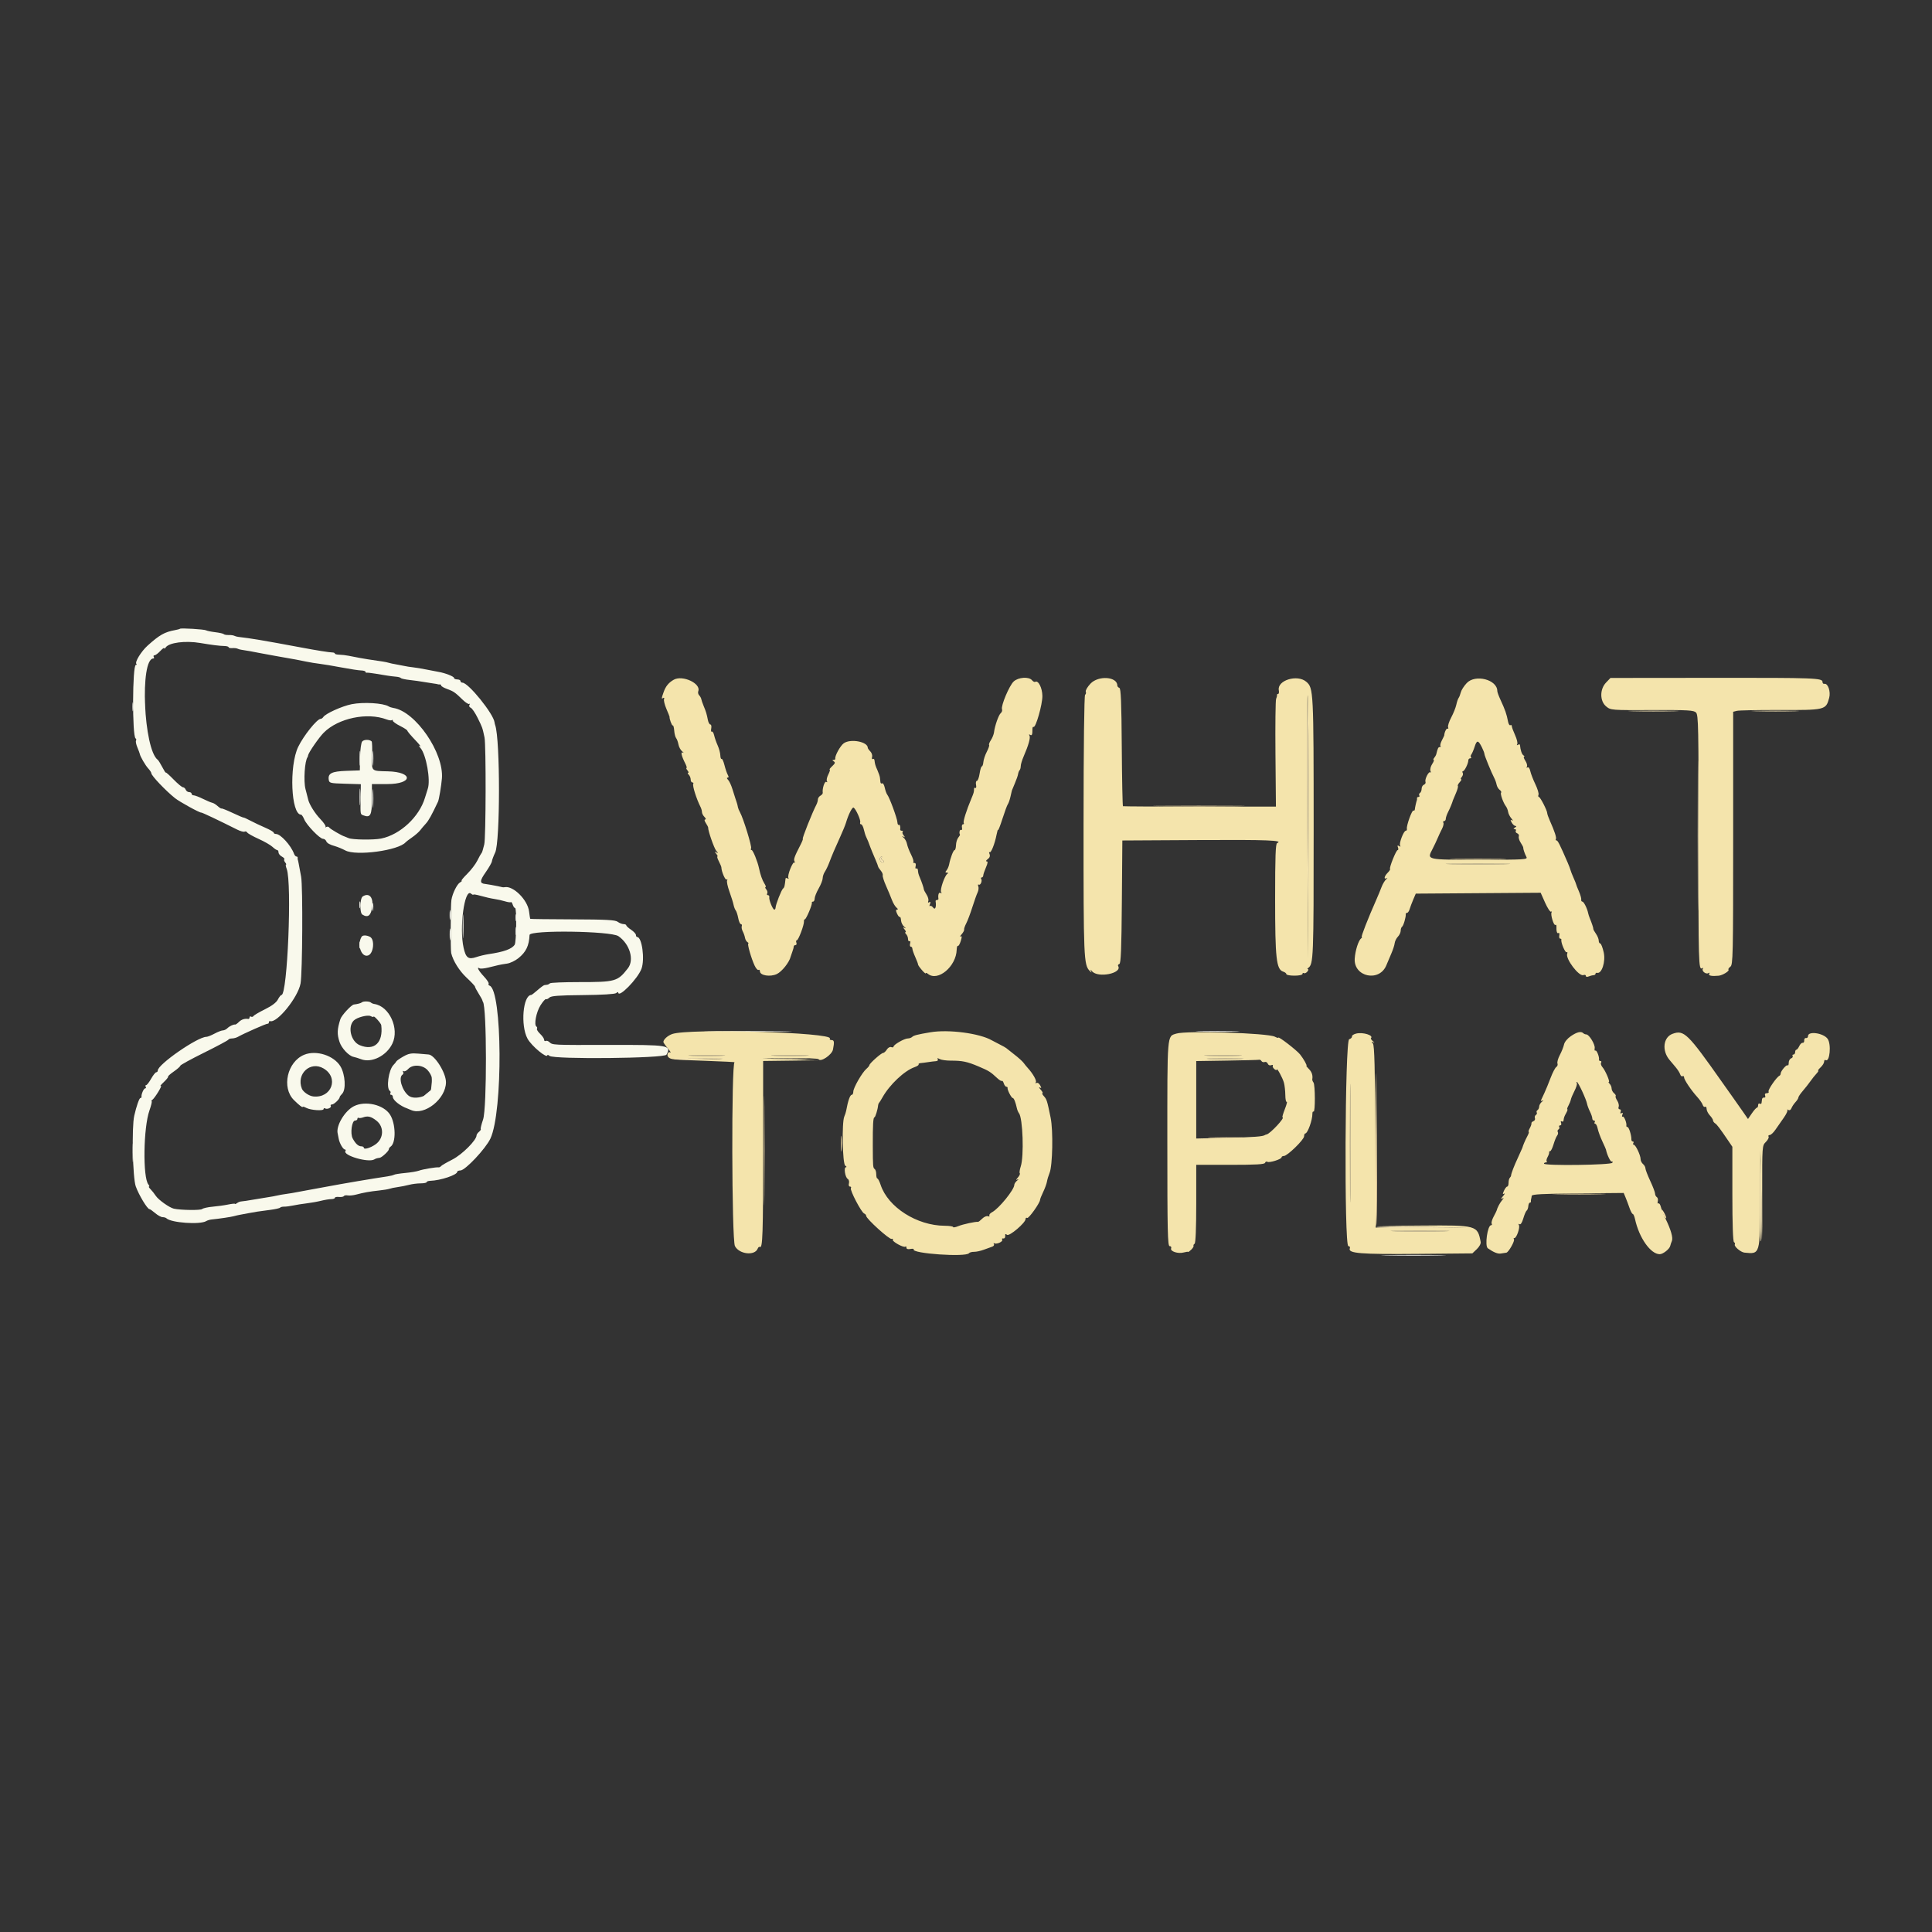 <svg id="svg" version="1.1" xmlns="http://www.w3.org/2000/svg" xmlns:xlink="http://www.w3.org/1999/xlink" width="400" height="400" viewBox="0, 0, 400,400"><rect x="0" y="0" width="400" height="400" fill="#333333" stroke="none"/><g id="svgg"><path id="path0" d="M27.424 146.333 C 27.424 147.158,27.489 147.496,27.569 147.083 C 27.648 146.671,27.648 145.996,27.569 145.583 C 27.489 145.171,27.424 145.508,27.424 146.333 M29.751 146.167 C 29.754 146.900,29.823 147.161,29.902 146.746 C 29.982 146.331,29.979 145.731,29.896 145.413 C 29.812 145.094,29.747 145.433,29.751 146.167 M74.445 157.000 C 74.445 158.375,74.504 158.938,74.576 158.250 C 74.648 157.563,74.648 156.438,74.576 155.750 C 74.504 155.063,74.445 155.625,74.445 157.000 M77.112 157.000 C 77.112 158.375,77.171 158.938,77.243 158.250 C 77.315 157.563,77.315 156.438,77.243 155.750 C 77.171 155.063,77.112 155.625,77.112 157.000 M74.450 165.000 C 74.450 166.558,74.507 167.196,74.577 166.417 C 74.648 165.637,74.648 164.362,74.577 163.583 C 74.507 162.804,74.450 163.442,74.450 165.000 M77.120 165.333 C 77.120 167.075,77.176 167.787,77.245 166.917 C 77.314 166.046,77.314 164.621,77.245 163.750 C 77.176 162.879,77.120 163.592,77.120 165.333 M74.411 187.333 C 74.411 187.975,74.479 188.237,74.563 187.917 C 74.647 187.596,74.647 187.071,74.563 186.750 C 74.479 186.429,74.411 186.692,74.411 187.333 M77.084 187.833 C 77.088 188.567,77.156 188.827,77.236 188.413 C 77.315 187.998,77.312 187.398,77.229 187.079 C 77.146 186.761,77.080 187.100,77.084 187.833 M93.095 189.500 C 93.098 190.417,93.163 190.752,93.239 190.245 C 93.316 189.739,93.314 188.989,93.235 188.579 C 93.156 188.169,93.093 188.583,93.095 189.500 M95.794 191.833 C 95.795 194.033,95.849 194.890,95.914 193.737 C 95.979 192.584,95.979 190.784,95.913 189.737 C 95.847 188.690,95.793 189.633,95.794 191.833 M106.744 190.000 C 106.744 190.642,106.813 190.904,106.896 190.583 C 106.980 190.262,106.980 189.737,106.896 189.417 C 106.813 189.096,106.744 189.358,106.744 190.000 M93.103 193.500 C 93.105 194.600,93.167 195.010,93.242 194.411 C 93.316 193.812,93.314 192.912,93.238 192.411 C 93.162 191.910,93.101 192.400,93.103 193.500 M106.751 192.833 C 106.754 193.567,106.823 193.827,106.902 193.413 C 106.982 192.998,106.979 192.398,106.896 192.079 C 106.812 191.761,106.747 192.100,106.751 192.833 M74.411 195.667 C 74.411 196.308,74.479 196.571,74.563 196.250 C 74.647 195.929,74.647 195.404,74.563 195.083 C 74.479 194.762,74.411 195.025,74.411 195.667 M147.606 213.583 C 151.698 213.636,158.298 213.636,162.273 213.583 C 166.248 213.530,162.900 213.486,154.833 213.486 C 146.767 213.487,143.514 213.530,147.606 213.583 M248.398 213.582 C 250.359 213.641,253.659 213.641,255.732 213.582 C 257.804 213.524,256.200 213.476,252.167 213.475 C 248.133 213.475,246.438 213.523,248.398 213.582 M88.167 226.542 C 87.567 227.052,87.445 227.254,87.861 227.048 C 88.472 226.744,89.618 225.647,89.291 225.679 C 89.223 225.685,88.717 226.074,88.167 226.542 M27.453 238.667 C 27.453 240.408,27.510 241.121,27.578 240.250 C 27.647 239.379,27.647 237.954,27.578 237.083 C 27.510 236.213,27.453 236.925,27.453 238.667 M287.250 259.916 C 290.229 259.971,295.104 259.971,298.083 259.916 C 301.063 259.861,298.625 259.816,292.667 259.816 C 286.708 259.816,284.271 259.861,287.250 259.916 " stroke="none" fill="#fbfbf4" fill-rule="evenodd"></path><path id="path1" d="M139.500 140.726 C 138.450 141.313,137.818 142.086,137.393 143.305 C 136.916 144.674,136.911 144.761,137.330 144.502 C 137.511 144.390,137.580 144.505,137.483 144.758 C 137.386 145.010,137.608 145.920,137.977 146.779 C 138.345 147.639,138.639 148.377,138.629 148.421 C 138.553 148.771,139.118 150.300,139.286 150.197 C 139.404 150.124,139.539 150.600,139.587 151.253 C 139.635 151.907,139.814 152.609,139.984 152.814 C 140.155 153.020,140.371 153.611,140.465 154.129 C 140.558 154.647,140.905 155.291,141.234 155.560 C 141.564 155.829,141.630 155.945,141.381 155.816 C 140.866 155.551,141.076 156.494,141.884 158.083 C 142.141 158.587,142.253 159.000,142.134 159.000 C 142.016 159.000,142.105 159.225,142.333 159.500 C 142.562 159.775,142.625 160.000,142.474 160.000 C 142.323 160.000,142.380 160.180,142.600 160.400 C 142.820 160.620,143.000 161.070,143.000 161.400 C 143.000 161.730,143.159 162.000,143.353 162.000 C 143.547 162.000,143.627 162.128,143.530 162.284 C 143.316 162.631,144.192 165.415,145.039 167.079 C 145.201 167.397,145.333 167.874,145.333 168.138 C 145.333 168.403,145.569 168.855,145.857 169.143 C 146.145 169.431,146.217 169.667,146.016 169.667 C 145.789 169.667,145.837 169.951,146.143 170.417 C 146.413 170.829,146.626 171.242,146.617 171.333 C 146.556 171.920,147.841 175.613,148.289 176.141 C 148.721 176.649,148.730 176.722,148.333 176.493 C 147.902 176.245,147.896 176.283,148.291 176.769 C 148.542 177.080,148.651 177.333,148.532 177.333 C 148.413 177.333,148.548 177.782,148.832 178.330 C 149.115 178.878,149.349 179.440,149.352 179.580 C 149.368 180.442,150.155 182.277,150.434 182.104 C 150.619 181.990,150.667 182.062,150.543 182.265 C 150.418 182.467,150.629 183.502,151.012 184.566 C 151.396 185.630,151.784 186.870,151.874 187.323 C 151.965 187.776,152.167 188.301,152.323 188.490 C 152.479 188.679,152.712 189.396,152.841 190.083 C 152.969 190.771,153.220 191.333,153.398 191.333 C 153.576 191.333,153.655 191.521,153.573 191.750 C 153.491 191.979,153.583 192.467,153.779 192.833 C 153.974 193.200,154.183 193.793,154.242 194.152 C 154.302 194.511,154.534 194.921,154.758 195.064 C 154.983 195.206,155.062 195.325,154.935 195.328 C 154.656 195.334,155.524 198.395,156.234 199.914 C 156.512 200.508,156.873 200.912,157.037 200.811 C 157.200 200.710,157.333 200.836,157.333 201.091 C 157.333 201.962,159.436 202.313,160.819 201.673 C 161.868 201.188,163.431 199.230,163.692 198.075 C 163.722 197.942,163.879 197.486,164.040 197.062 C 164.201 196.637,164.333 196.150,164.333 195.978 C 164.333 195.807,164.499 195.667,164.702 195.667 C 164.905 195.667,164.985 195.442,164.879 195.167 C 164.774 194.892,164.821 194.667,164.984 194.667 C 165.307 194.667,166.524 191.422,166.452 190.750 C 166.427 190.521,166.510 190.333,166.635 190.333 C 166.908 190.333,168.203 187.280,168.083 186.918 C 168.038 186.780,168.150 186.667,168.333 186.667 C 168.517 186.667,168.667 186.382,168.667 186.034 C 168.667 185.686,169.040 184.749,169.496 183.951 C 169.952 183.153,170.327 182.196,170.329 181.824 C 170.332 181.452,170.532 180.852,170.774 180.491 C 171.016 180.129,171.414 179.308,171.657 178.667 C 172.296 176.983,172.807 175.781,173.923 173.333 C 174.466 172.142,175.020 170.792,175.154 170.333 C 175.645 168.646,176.456 167.036,176.729 167.205 C 177.214 167.505,178.248 169.814,178.093 170.250 C 178.011 170.479,178.095 170.667,178.279 170.667 C 178.463 170.667,178.720 171.149,178.849 171.739 C 178.979 172.329,179.205 173.041,179.351 173.322 C 179.574 173.749,179.881 174.506,180.167 175.333 C 180.276 175.651,180.767 176.839,181.269 178.000 C 181.546 178.642,181.787 179.274,181.803 179.406 C 181.820 179.537,182.068 179.920,182.356 180.255 C 182.643 180.591,182.824 181.027,182.758 181.225 C 182.692 181.423,182.996 182.391,183.434 183.376 C 183.871 184.361,184.426 185.692,184.666 186.333 C 184.906 186.975,185.333 187.688,185.615 187.917 C 185.920 188.165,185.970 188.333,185.738 188.333 C 185.444 188.333,185.440 188.537,185.723 189.156 C 185.929 189.609,186.188 189.923,186.299 189.855 C 186.409 189.787,186.522 190.101,186.549 190.554 C 186.577 191.007,186.877 191.603,187.216 191.880 C 187.556 192.156,187.608 192.268,187.333 192.127 C 186.903 191.908,186.897 191.950,187.291 192.436 C 187.542 192.746,187.625 193.000,187.474 193.000 C 187.323 193.000,187.380 193.180,187.600 193.400 C 187.820 193.620,188.000 194.079,188.000 194.420 C 188.000 194.760,188.136 194.955,188.302 194.853 C 188.468 194.750,188.526 194.966,188.430 195.333 C 188.334 195.700,188.398 196.000,188.572 196.000 C 188.746 196.000,188.892 196.188,188.896 196.417 C 188.900 196.646,189.174 197.433,189.503 198.167 C 189.833 198.900,190.089 199.585,190.072 199.689 C 190.055 199.793,190.407 200.304,190.854 200.824 C 191.301 201.345,191.667 201.654,191.667 201.511 C 191.667 201.368,191.862 201.414,192.102 201.613 C 194.149 203.312,197.975 200.113,198.074 196.620 C 198.089 196.108,198.205 195.754,198.332 195.832 C 198.459 195.911,198.722 195.455,198.917 194.820 C 199.182 193.955,199.174 193.722,198.886 193.890 C 198.674 194.014,198.769 193.808,199.097 193.432 C 199.426 193.057,199.657 192.619,199.612 192.458 C 199.567 192.298,199.765 191.717,200.053 191.167 C 200.340 190.617,200.907 189.117,201.312 187.833 C 201.717 186.550,202.207 185.173,202.402 184.772 C 202.596 184.372,202.662 183.802,202.548 183.505 C 202.434 183.208,202.474 183.047,202.636 183.147 C 202.991 183.367,203.413 182.398,203.148 181.970 C 203.045 181.803,203.095 181.667,203.258 181.667 C 203.422 181.667,203.563 181.479,203.573 181.250 C 203.582 181.021,203.834 180.271,204.133 179.583 C 204.522 178.687,204.562 178.333,204.274 178.333 C 204.053 178.333,204.151 178.130,204.490 177.882 C 204.909 177.576,205.031 177.229,204.870 176.808 C 204.739 176.467,204.741 176.296,204.874 176.430 C 205.159 176.714,205.953 174.743,206.324 172.833 C 206.467 172.100,206.609 171.650,206.641 171.833 C 206.672 172.017,207.082 170.967,207.551 169.500 C 208.020 168.033,208.521 166.683,208.664 166.500 C 208.806 166.317,209.044 165.642,209.193 165.000 C 209.341 164.358,209.480 163.758,209.501 163.667 C 209.523 163.575,209.800 162.905,210.117 162.178 C 210.434 161.451,210.733 160.592,210.782 160.270 C 210.831 159.948,210.976 159.580,211.103 159.453 C 211.229 159.326,211.333 158.946,211.333 158.607 C 211.333 158.269,211.610 157.357,211.948 156.580 C 212.956 154.264,213.390 152.695,213.136 152.284 C 212.988 152.043,213.043 151.987,213.282 152.135 C 213.657 152.367,213.760 152.104,213.756 150.924 C 213.756 150.608,213.860 150.413,213.988 150.493 C 214.429 150.765,215.832 145.853,215.815 144.099 C 215.799 142.422,214.963 140.778,214.327 141.171 C 214.188 141.256,213.890 141.103,213.664 140.830 C 213.021 140.055,210.848 140.201,209.883 141.083 C 208.972 141.916,207.190 146.145,207.457 146.841 C 207.550 147.085,207.435 147.444,207.201 147.638 C 206.759 148.005,205.968 150.251,205.801 151.612 C 205.749 152.040,205.460 152.765,205.160 153.224 C 204.859 153.683,204.690 154.135,204.784 154.229 C 204.878 154.323,204.666 154.954,204.313 155.631 C 203.959 156.309,203.637 157.269,203.596 157.765 C 203.555 158.261,203.413 158.667,203.281 158.667 C 203.149 158.667,202.940 159.342,202.816 160.167 C 202.692 160.992,202.441 161.667,202.257 161.667 C 202.073 161.667,201.993 162.037,202.080 162.490 C 202.166 162.943,202.109 163.234,201.952 163.137 C 201.795 163.040,201.667 163.120,201.667 163.314 C 201.667 163.952,201.611 164.154,201.114 165.333 C 200.099 167.741,199.357 170.102,199.529 170.380 C 199.626 170.538,199.556 170.667,199.372 170.667 C 199.189 170.667,199.097 170.971,199.168 171.342 C 199.240 171.714,199.156 171.930,198.983 171.823 C 198.710 171.654,198.516 172.457,198.750 172.782 C 198.796 172.846,198.636 173.135,198.395 173.426 C 198.154 173.716,197.944 174.414,197.928 174.977 C 197.912 175.540,197.783 176.000,197.642 176.000 C 197.382 176.000,196.768 177.610,196.503 178.985 C 196.423 179.397,196.184 179.944,195.972 180.201 C 195.673 180.561,195.689 180.668,196.043 180.672 C 196.346 180.675,196.377 180.759,196.136 180.922 C 195.567 181.305,194.567 184.235,194.849 184.693 C 195.012 184.956,194.965 185.018,194.718 184.865 C 194.377 184.654,194.165 185.265,194.294 186.083 C 194.316 186.221,194.183 186.333,194.000 186.333 C 193.817 186.333,193.684 186.446,193.706 186.583 C 193.892 187.761,193.626 188.474,193.206 187.922 C 192.965 187.604,192.662 187.449,192.533 187.578 C 192.404 187.707,192.407 187.530,192.539 187.185 C 192.706 186.751,192.661 186.631,192.394 186.796 C 192.146 186.949,192.075 186.859,192.196 186.544 C 192.299 186.275,192.136 185.675,191.832 185.211 C 191.528 184.748,191.274 184.248,191.267 184.101 C 191.254 183.835,190.840 182.623,190.436 181.667 C 190.152 180.996,190.091 180.759,190.042 180.147 C 190.019 179.861,189.864 179.711,189.698 179.814 C 189.532 179.917,189.474 179.701,189.570 179.334 C 189.678 178.922,189.580 178.667,189.317 178.667 C 189.081 178.667,188.982 178.573,189.097 178.459 C 189.211 178.344,188.997 177.648,188.622 176.912 C 188.246 176.176,187.870 175.193,187.786 174.728 C 187.701 174.262,187.377 173.672,187.066 173.416 C 186.705 173.119,186.681 173.043,187.000 173.206 C 187.413 173.417,187.428 173.373,187.086 172.950 C 186.859 172.669,186.771 172.340,186.892 172.219 C 187.012 172.099,186.936 172.000,186.722 172.000 C 186.508 172.000,186.351 171.887,186.373 171.750 C 186.467 171.153,186.314 170.640,186.083 170.782 C 185.946 170.867,185.816 170.613,185.794 170.218 C 185.751 169.420,184.167 165.110,183.705 164.534 C 183.543 164.332,183.306 163.678,183.178 163.080 C 183.050 162.483,182.808 162.079,182.640 162.183 C 182.471 162.288,182.311 162.176,182.284 161.936 C 182.257 161.696,182.210 161.275,182.181 161.000 C 182.151 160.725,181.925 160.050,181.678 159.500 C 181.230 158.502,181.147 158.222,181.051 157.397 C 181.023 157.157,180.864 157.045,180.698 157.147 C 180.532 157.250,180.468 157.056,180.557 156.717 C 180.646 156.377,180.482 155.863,180.193 155.574 C 179.903 155.284,179.667 154.948,179.667 154.827 C 179.667 153.566,176.120 152.886,174.706 153.877 C 173.980 154.385,172.800 156.526,172.938 157.083 C 172.972 157.221,172.812 157.336,172.583 157.338 C 172.275 157.342,172.283 157.417,172.616 157.628 C 172.972 157.854,172.906 158.061,172.303 158.623 C 171.884 159.014,171.648 159.333,171.779 159.333 C 171.910 159.333,171.782 159.788,171.495 160.343 C 171.208 160.899,171.077 161.522,171.205 161.728 C 171.342 161.951,171.287 162.011,171.068 161.876 C 170.733 161.668,170.203 163.317,170.342 164.137 C 170.370 164.304,170.155 164.574,169.863 164.737 C 169.572 164.900,169.333 165.253,169.333 165.521 C 169.333 165.789,169.196 166.270,169.028 166.588 C 168.204 168.150,166.009 173.667,166.211 173.667 C 166.302 173.667,166.086 174.229,165.732 174.917 C 164.447 177.411,164.259 177.944,164.514 178.385 C 164.657 178.632,164.646 178.718,164.491 178.576 C 164.144 178.261,162.943 181.305,163.231 181.770 C 163.347 181.958,163.268 181.999,163.052 181.865 C 162.840 181.734,162.654 181.749,162.639 181.897 C 162.482 183.418,162.399 183.758,162.137 183.947 C 161.807 184.185,160.605 187.239,160.575 187.917 C 160.564 188.146,160.449 188.333,160.318 188.333 C 159.994 188.333,159.155 186.266,159.270 185.750 C 159.321 185.521,159.197 185.333,158.995 185.333 C 158.793 185.333,158.724 185.177,158.842 184.985 C 158.961 184.794,158.876 184.419,158.655 184.152 C 158.433 183.885,158.362 183.667,158.498 183.667 C 158.633 183.667,158.525 183.329,158.258 182.917 C 157.833 182.261,157.418 181.085,157.146 179.765 C 156.862 178.388,155.894 176.000,155.620 176.000 C 155.441 176.000,155.389 175.846,155.505 175.658 C 155.715 175.318,153.910 169.433,153.207 168.167 C 153.003 167.800,152.816 167.350,152.790 167.167 C 152.764 166.983,152.708 166.721,152.663 166.583 C 152.619 166.446,152.552 166.221,152.513 166.083 C 152.474 165.946,152.361 165.608,152.261 165.333 C 152.160 165.058,151.880 164.176,151.638 163.373 C 151.396 162.569,150.992 161.707,150.742 161.456 C 150.474 161.189,150.435 161.000,150.646 161.000 C 150.891 161.000,150.901 160.815,150.677 160.417 C 150.496 160.096,150.188 159.191,149.992 158.407 C 149.796 157.622,149.530 157.045,149.401 157.124 C 149.272 157.203,149.152 156.867,149.135 156.377 C 149.118 155.886,148.869 154.964,148.583 154.326 C 148.297 153.688,147.969 152.748,147.855 152.236 C 147.741 151.725,147.523 151.383,147.372 151.476 C 147.220 151.570,147.167 151.276,147.254 150.823 C 147.340 150.370,147.261 150.000,147.077 150.000 C 146.893 150.000,146.662 149.587,146.564 149.083 C 146.320 147.825,146.170 147.328,145.685 146.167 C 145.455 145.617,145.236 144.978,145.197 144.747 C 145.158 144.516,144.960 144.160,144.756 143.956 C 144.552 143.752,144.469 143.369,144.570 143.104 C 145.181 141.513,141.326 139.706,139.500 140.726 M225.770 141.544 C 225.143 142.209,224.706 142.955,224.800 143.200 C 224.894 143.445,224.831 143.732,224.660 143.838 C 224.472 143.954,224.344 154.632,224.337 170.880 C 224.326 198.340,224.385 199.765,225.601 201.000 C 226.039 201.444,226.067 201.444,225.856 201.000 C 225.708 200.690,225.798 200.721,226.094 201.082 C 227.302 202.555,232.436 201.515,231.493 199.988 C 231.403 199.843,231.518 199.661,231.748 199.584 C 232.072 199.476,232.190 196.566,232.268 186.729 L 232.370 174.013 248.217 173.923 C 262.379 173.843,265.836 173.977,264.417 174.553 C 264.095 174.684,264.000 177.317,264.000 186.134 C 264.000 198.459,264.251 200.717,265.674 201.169 C 266.036 201.284,266.333 201.518,266.333 201.689 C 266.333 201.860,267.083 202.000,268.000 202.000 C 268.951 202.000,269.667 201.848,269.667 201.647 C 269.667 201.453,269.800 201.376,269.962 201.477 C 270.125 201.577,270.443 201.436,270.670 201.163 C 270.896 200.890,270.951 200.664,270.791 200.662 C 270.631 200.659,270.653 200.546,270.840 200.412 C 271.941 199.619,271.985 198.510,271.980 171.585 C 271.974 142.998,271.947 142.440,270.460 141.156 C 268.601 139.550,264.370 140.855,264.764 142.914 C 264.843 143.328,264.778 143.667,264.620 143.667 C 264.463 143.667,264.357 143.779,264.386 143.917 C 264.415 144.054,264.334 144.403,264.206 144.692 C 264.078 144.981,264.017 150.118,264.070 156.109 L 264.167 167.000 248.417 167.000 C 239.754 167.000,232.592 166.962,232.501 166.917 C 232.410 166.871,232.298 161.371,232.251 154.694 C 232.186 145.340,232.071 142.523,231.750 142.417 C 231.521 142.340,231.333 142.127,231.333 141.942 C 231.333 140.079,227.417 139.798,225.770 141.544 M303.676 141.417 C 303.112 142.012,302.559 142.875,302.446 143.333 C 302.334 143.792,302.129 144.317,301.993 144.500 C 301.856 144.683,301.639 145.321,301.512 145.917 C 301.385 146.513,300.910 147.698,300.457 148.549 C 300.004 149.401,299.714 150.309,299.813 150.567 C 299.912 150.824,299.861 150.954,299.701 150.854 C 299.477 150.716,299.036 151.618,299.016 152.253 C 299.015 152.301,298.791 152.770,298.520 153.295 C 298.249 153.819,298.121 154.343,298.236 154.458 C 298.350 154.573,298.287 154.667,298.094 154.667 C 297.783 154.667,297.665 154.907,297.358 156.167 C 297.313 156.350,297.121 156.688,296.931 156.917 C 296.741 157.146,296.696 157.333,296.831 157.333 C 296.966 157.333,296.823 157.720,296.513 158.194 C 296.203 158.667,296.044 159.300,296.159 159.600 C 296.274 159.901,296.263 160.041,296.134 159.912 C 295.822 159.600,294.932 161.341,295.134 161.867 C 295.220 162.093,295.076 162.361,294.812 162.462 C 294.549 162.563,294.333 162.942,294.333 163.303 C 294.333 163.665,294.181 164.055,293.995 164.170 C 293.808 164.285,293.742 164.519,293.848 164.690 C 293.953 164.860,293.880 165.000,293.686 165.000 C 293.492 165.000,293.351 165.112,293.373 165.250 C 293.395 165.387,293.383 165.575,293.347 165.667 C 293.224 165.983,292.961 167.168,292.925 167.569 C 292.905 167.790,292.776 167.901,292.639 167.816 C 292.351 167.639,291.155 170.955,291.280 171.583 C 291.325 171.813,291.222 172.000,291.051 172.000 C 290.612 172.000,289.607 174.634,289.879 175.073 C 290.023 175.307,289.946 175.339,289.662 175.163 C 289.341 174.965,289.278 175.043,289.433 175.445 C 289.550 175.750,289.521 176.000,289.369 176.000 C 289.055 176.000,287.574 179.685,287.798 179.910 C 287.879 179.990,287.657 180.343,287.306 180.694 C 286.589 181.411,286.444 182.152,287.083 181.828 C 287.313 181.712,287.268 181.816,286.984 182.059 C 286.701 182.301,286.271 183.025,286.028 183.667 C 285.786 184.308,285.314 185.450,284.980 186.205 C 283.222 190.173,281.727 194.001,281.933 194.005 C 282.061 194.008,282.017 194.120,281.833 194.255 C 281.268 194.671,280.597 196.753,280.481 198.451 C 280.222 202.274,285.600 203.408,287.037 199.833 C 287.258 199.283,287.715 198.203,288.054 197.432 C 288.392 196.662,288.706 195.695,288.751 195.283 C 288.796 194.871,289.096 194.264,289.417 193.934 C 289.737 193.604,290.000 193.042,290.000 192.686 C 290.000 192.330,290.131 191.959,290.290 191.860 C 290.574 191.685,291.133 189.748,291.045 189.250 C 291.020 189.112,291.140 189.000,291.311 189.000 C 291.482 189.000,291.721 188.662,291.842 188.250 C 291.964 187.838,292.301 186.941,292.592 186.257 L 293.122 185.015 306.050 184.924 L 318.979 184.833 319.897 186.891 C 320.402 188.022,320.955 188.861,321.126 188.756 C 321.297 188.650,321.345 188.712,321.232 188.893 C 320.973 189.314,321.689 191.692,322.014 191.491 C 322.148 191.408,322.251 191.526,322.243 191.754 C 322.205 192.811,322.361 193.356,322.649 193.177 C 322.823 193.070,322.907 193.286,322.835 193.658 C 322.763 194.029,322.846 194.333,323.019 194.333 C 323.192 194.333,323.303 194.446,323.265 194.583 C 323.122 195.106,324.068 197.331,324.356 197.152 C 324.523 197.050,324.575 197.185,324.472 197.453 C 324.074 198.489,326.911 202.234,327.827 201.882 C 328.106 201.775,328.333 201.849,328.333 202.046 C 328.333 202.258,328.573 202.305,328.917 202.163 C 329.237 202.030,329.688 201.913,329.917 201.905 C 330.146 201.896,330.333 201.764,330.333 201.611 C 330.333 201.458,330.486 201.371,330.673 201.417 C 331.633 201.653,332.458 199.083,332.033 197.182 C 331.805 196.165,331.480 195.333,331.309 195.333 C 331.139 195.333,331.000 195.067,331.000 194.741 C 331.000 194.415,330.740 193.777,330.423 193.324 C 330.105 192.871,329.862 192.425,329.883 192.333 C 329.918 192.175,329.555 191.082,329.106 190.000 C 328.993 189.725,328.858 189.294,328.806 189.042 C 328.609 188.067,327.904 186.667,327.612 186.667 C 327.442 186.667,327.338 186.479,327.380 186.250 C 327.422 186.021,327.203 185.253,326.895 184.543 C 326.586 183.833,326.333 183.190,326.333 183.115 C 326.333 183.040,326.086 182.421,325.784 181.739 C 325.482 181.058,325.199 180.332,325.153 180.126 C 325.108 179.920,324.852 179.245,324.585 178.626 C 322.965 174.880,322.522 174.000,322.257 174.000 C 322.094 174.000,322.036 173.878,322.129 173.728 C 322.301 173.449,321.866 172.118,320.887 169.927 C 320.583 169.246,320.333 168.537,320.333 168.353 C 320.333 167.809,318.890 165.000,318.611 165.000 C 318.470 165.000,318.434 164.793,318.531 164.540 C 318.628 164.287,318.334 163.306,317.877 162.360 C 317.420 161.413,316.949 160.194,316.830 159.650 C 316.701 159.066,316.466 158.751,316.255 158.882 C 316.046 159.011,315.994 158.947,316.129 158.728 C 316.257 158.521,316.113 157.973,315.809 157.509 C 315.505 157.046,315.386 156.664,315.545 156.662 C 315.704 156.659,315.650 156.540,315.425 156.397 C 315.079 156.177,314.793 155.332,314.691 154.230 C 314.678 154.082,314.493 154.068,314.282 154.198 C 314.047 154.343,313.987 154.290,314.128 154.062 C 314.256 153.856,314.054 153.016,313.680 152.196 C 313.306 151.375,313.000 150.536,313.000 150.332 C 313.000 150.128,312.867 150.043,312.704 150.144 C 312.541 150.244,312.328 149.916,312.230 149.413 C 311.913 147.784,311.646 147.018,310.627 144.811 C 310.282 144.066,310.000 143.284,310.000 143.073 C 310.000 140.713,305.465 139.525,303.676 141.417 M332.521 141.311 C 331.187 142.704,331.204 145.175,332.556 146.272 C 333.497 147.036,333.592 147.043,342.053 147.012 C 349.534 146.984,350.666 147.047,351.142 147.523 C 351.635 148.016,351.682 150.457,351.656 174.034 C 351.629 199.466,351.670 200.910,352.408 200.454 C 352.610 200.329,352.675 200.384,352.555 200.577 C 352.264 201.048,353.205 201.785,353.704 201.477 C 353.956 201.321,354.016 201.372,353.865 201.615 C 353.628 201.998,354.395 202.153,355.833 202.011 C 356.650 201.931,358.129 201.018,357.867 200.756 C 357.763 200.652,357.937 200.376,358.255 200.143 C 358.795 199.748,358.833 198.000,358.833 173.542 L 358.833 147.364 359.599 147.172 C 360.020 147.066,363.845 146.989,368.099 146.999 C 377.961 147.025,378.016 147.012,378.711 144.492 C 379.065 143.213,378.461 141.428,377.728 141.583 C 377.511 141.629,377.333 141.458,377.333 141.203 C 377.333 140.372,375.929 140.319,354.547 140.341 L 333.431 140.362 332.521 141.311 M270.919 171.352 L 270.833 198.500 270.667 171.100 C 270.575 156.030,270.613 143.813,270.752 143.952 C 270.891 144.091,270.966 156.421,270.919 171.352 M306.812 154.725 C 307.099 155.299,307.333 155.915,307.333 156.093 C 307.333 156.422,308.794 159.991,309.391 161.121 C 309.572 161.463,309.781 162.063,309.856 162.454 C 309.931 162.846,310.217 163.331,310.491 163.533 C 310.765 163.734,310.897 163.992,310.783 164.106 C 310.560 164.329,311.229 166.220,311.790 166.949 C 311.980 167.196,312.184 167.713,312.242 168.098 C 312.301 168.483,312.608 169.095,312.925 169.457 C 313.241 169.818,313.298 169.996,313.050 169.850 C 312.686 169.637,312.672 169.721,312.978 170.293 C 313.187 170.682,313.539 171.002,313.762 171.005 C 314.016 171.008,313.981 171.130,313.667 171.333 C 313.303 171.568,313.286 171.658,313.603 171.662 C 313.843 171.664,313.946 171.818,313.832 172.002 C 313.718 172.187,313.849 172.424,314.124 172.530 C 314.400 172.635,314.548 172.922,314.454 173.167 C 314.360 173.412,314.531 173.992,314.835 174.455 C 315.139 174.919,315.379 175.380,315.369 175.479 C 315.341 175.764,315.686 176.778,316.027 177.417 C 316.321 177.966,315.759 178.000,306.326 178.000 C 295.157 178.000,295.410 178.058,296.593 175.765 C 296.952 175.069,297.434 174.050,297.663 173.500 C 297.893 172.950,298.297 172.087,298.560 171.583 C 298.823 171.078,298.946 170.516,298.833 170.333 C 298.720 170.150,298.786 170.000,298.980 170.000 C 299.174 170.000,299.333 169.787,299.333 169.527 C 299.333 169.267,299.551 168.629,299.816 168.110 C 300.226 167.310,300.628 166.337,300.825 165.667 C 300.852 165.575,301.129 164.914,301.441 164.199 C 301.753 163.483,301.931 162.820,301.837 162.726 C 301.743 162.631,301.914 162.279,302.218 161.944 C 302.521 161.608,302.653 161.333,302.511 161.333 C 302.368 161.333,302.433 161.115,302.655 160.848 C 302.876 160.581,302.961 160.206,302.842 160.015 C 302.724 159.823,302.749 159.665,302.897 159.664 C 303.212 159.661,304.000 158.067,304.000 157.434 C 304.000 157.195,304.175 157.000,304.389 157.000 C 304.603 157.000,304.679 156.901,304.558 156.781 C 304.438 156.660,304.468 156.398,304.626 156.197 C 304.784 155.997,305.095 155.269,305.317 154.580 C 305.769 153.177,306.054 153.205,306.812 154.725 M182.518 177.638 C 182.414 177.806,182.518 178.010,182.748 178.093 C 182.978 178.175,183.046 178.371,182.899 178.528 C 182.592 178.855,181.959 178.003,182.208 177.599 C 182.299 177.453,182.448 177.333,182.539 177.333 C 182.631 177.333,182.621 177.471,182.518 177.638 M311.417 178.916 C 308.438 178.971,303.563 178.971,300.583 178.916 C 297.604 178.861,300.042 178.816,306.000 178.816 C 311.958 178.816,314.396 178.861,311.417 178.916 M192.667 213.715 C 189.946 214.172,189.170 214.370,188.850 214.687 C 188.676 214.859,188.272 215.000,187.952 215.000 C 187.246 215.000,185.000 216.285,185.000 216.689 C 185.000 216.849,184.784 216.896,184.520 216.795 C 184.248 216.691,183.853 216.911,183.607 217.305 C 183.368 217.687,183.022 218.001,182.836 218.002 C 182.450 218.003,180.000 220.185,180.000 220.527 C 180.000 220.653,179.716 221.001,179.369 221.302 C 178.479 222.074,176.667 225.235,176.667 226.015 C 176.667 226.373,176.527 226.667,176.356 226.667 C 175.994 226.667,175.566 227.883,175.183 230.000 C 175.133 230.275,174.962 230.800,174.803 231.167 C 174.265 232.405,174.431 240.980,175.000 241.340 C 175.275 241.514,175.338 241.659,175.141 241.662 C 174.651 241.669,174.974 243.765,175.514 244.083 C 175.747 244.220,175.859 244.632,175.763 244.999 C 175.662 245.387,175.753 245.667,175.981 245.667 C 176.196 245.667,176.281 245.814,176.170 245.995 C 175.920 246.399,178.339 251.023,178.916 251.245 C 179.146 251.333,179.333 251.554,179.333 251.736 C 179.333 252.318,184.149 256.678,184.601 256.506 C 184.839 256.415,184.947 256.484,184.839 256.658 C 184.614 257.022,187.144 258.412,187.459 258.097 C 187.573 257.982,187.667 258.081,187.667 258.317 C 187.667 258.592,187.960 258.688,188.490 258.587 C 188.943 258.500,189.248 258.536,189.167 258.665 C 188.632 259.532,199.994 260.323,200.619 259.463 C 200.737 259.300,201.208 259.171,201.667 259.177 C 202.125 259.183,203.025 258.990,203.667 258.749 C 204.308 258.507,205.094 258.223,205.413 258.117 C 205.732 258.011,205.896 257.768,205.778 257.577 C 205.660 257.386,205.699 257.311,205.865 257.409 C 206.335 257.689,207.735 257.047,207.497 256.661 C 207.380 256.472,207.482 256.358,207.725 256.408 C 207.973 256.460,208.146 256.239,208.118 255.905 C 208.083 255.465,208.179 255.400,208.487 255.656 C 208.951 256.041,212.333 253.168,212.333 252.388 C 212.333 252.153,212.481 252.052,212.661 252.163 C 212.968 252.353,215.333 249.033,215.333 248.412 C 215.333 248.254,215.625 247.522,215.981 246.784 C 216.338 246.047,216.689 245.081,216.762 244.638 C 216.836 244.196,217.080 243.383,217.305 242.833 C 217.930 241.308,218.068 234.073,217.524 231.414 C 216.795 227.853,216.719 227.610,216.125 226.954 C 215.816 226.613,215.685 226.333,215.833 226.333 C 215.982 226.333,215.818 226.008,215.468 225.609 C 215.119 225.211,215.036 225.004,215.283 225.150 C 215.648 225.364,215.661 225.279,215.350 224.698 C 215.139 224.304,214.801 224.084,214.598 224.209 C 214.379 224.345,214.324 224.284,214.464 224.059 C 214.674 223.718,213.819 222.223,212.757 221.076 C 212.532 220.833,212.157 220.372,211.924 220.053 C 211.691 219.733,210.825 218.953,210.000 218.319 C 209.175 217.685,208.425 217.092,208.333 217.000 C 208.242 216.908,207.642 216.572,207.000 216.252 C 206.358 215.932,205.608 215.541,205.333 215.382 C 202.826 213.935,196.397 213.089,192.667 213.715 M139.167 214.084 C 138.238 214.416,137.369 215.198,137.344 215.724 C 137.338 215.848,137.746 216.441,138.250 217.043 C 138.754 217.645,138.995 218.032,138.785 217.904 C 138.264 217.585,137.940 218.540,138.436 218.930 C 138.996 219.370,139.120 219.381,146.167 219.635 C 149.650 219.760,152.313 219.893,152.083 219.931 C 151.410 220.042,151.484 256.681,152.161 257.989 C 153.044 259.696,156.284 260.052,156.877 258.507 C 156.983 258.230,157.186 258.076,157.328 258.163 C 157.899 258.516,158.000 255.486,158.000 237.958 L 158.000 219.667 163.750 219.595 L 169.500 219.524 163.667 219.333 L 157.833 219.143 163.564 219.071 C 166.725 219.032,169.378 219.136,169.481 219.303 C 169.893 219.970,172.238 218.395,172.456 217.305 C 172.775 215.709,172.716 215.333,172.147 215.333 C 171.861 215.333,171.713 215.195,171.817 215.026 C 172.609 213.744,142.544 212.877,139.167 214.084 M243.552 213.995 C 241.604 214.606,241.683 213.648,241.684 236.750 C 241.685 255.028,241.752 258.000,242.165 258.000 C 242.437 258.000,242.569 258.200,242.469 258.460 C 242.229 259.085,243.911 259.631,245.083 259.309 C 245.588 259.171,246.000 259.120,246.000 259.195 C 246.000 259.271,246.276 259.071,246.614 258.750 C 246.951 258.429,247.174 258.065,247.108 257.940 C 247.043 257.815,247.142 257.619,247.328 257.503 C 247.542 257.371,247.667 254.332,247.668 249.230 L 247.668 241.167 254.723 241.167 C 260.090 241.167,261.812 241.066,261.918 240.748 C 261.994 240.518,262.210 240.424,262.397 240.540 C 262.814 240.797,265.333 240.003,265.333 239.613 C 265.333 239.459,265.551 239.333,265.818 239.333 C 266.530 239.333,270.000 235.953,270.000 235.260 C 270.000 234.934,270.113 234.667,270.252 234.667 C 270.737 234.667,271.742 231.863,271.718 230.576 C 271.712 230.251,271.822 230.057,271.962 230.143 C 272.325 230.368,272.308 224.579,271.944 224.118 C 271.779 223.909,271.666 223.609,271.694 223.452 C 271.837 222.655,271.601 221.934,271.000 221.333 C 270.633 220.967,270.399 220.667,270.480 220.667 C 270.705 220.667,269.915 219.248,269.167 218.307 C 268.477 217.441,264.667 214.500,264.667 214.835 C 264.667 214.938,264.345 214.851,263.952 214.641 C 262.523 213.876,245.633 213.341,243.552 213.995 M280.833 213.978 C 280.283 214.102,279.868 214.374,279.910 214.582 C 279.952 214.789,279.692 215.053,279.332 215.167 C 278.450 215.447,278.281 258.000,279.161 258.000 C 279.446 258.000,279.570 258.198,279.462 258.480 C 279.071 259.499,281.690 259.709,293.442 259.603 L 304.833 259.500 305.754 258.625 C 306.289 258.117,306.625 257.487,306.556 257.125 C 305.901 253.687,305.767 253.649,294.405 253.742 L 285.167 253.817 294.500 254.003 L 303.833 254.188 294.333 254.177 L 284.833 254.167 284.747 235.364 C 284.681 220.994,284.564 216.441,284.247 216.050 C 283.905 215.627,283.920 215.583,284.333 215.794 C 284.631 215.946,284.600 215.858,284.255 215.575 C 283.937 215.314,283.753 215.024,283.847 214.931 C 284.420 214.358,282.226 213.665,280.833 213.978 M325.248 214.509 C 324.509 215.012,323.929 215.718,323.812 216.259 C 323.705 216.758,323.314 217.736,322.945 218.432 C 322.576 219.128,322.356 219.911,322.456 220.173 C 322.557 220.435,322.448 220.766,322.215 220.908 C 321.981 221.050,321.451 222.067,321.035 223.167 C 320.620 224.267,320.034 225.692,319.732 226.333 C 319.431 226.975,319.123 227.633,319.049 227.796 C 318.974 227.959,319.120 227.986,319.373 227.855 C 319.626 227.724,319.571 227.832,319.250 228.095 C 318.929 228.358,318.667 228.811,318.667 229.100 C 318.667 229.390,318.514 229.722,318.328 229.837 C 318.142 229.952,318.069 230.175,318.167 230.333 C 318.264 230.491,318.182 230.721,317.983 230.844 C 317.784 230.967,317.697 231.265,317.790 231.506 C 317.882 231.747,317.741 232.028,317.476 232.130 C 317.211 232.232,317.027 232.431,317.068 232.574 C 317.108 232.717,316.954 233.171,316.726 233.583 C 316.497 233.996,316.399 234.333,316.507 234.333 C 316.616 234.333,316.483 234.746,316.212 235.250 C 315.785 236.043,315.328 237.113,315.179 237.667 C 315.155 237.758,314.750 238.658,314.280 239.667 C 313.457 241.432,312.884 242.923,312.850 243.389 C 312.841 243.511,312.721 243.724,312.583 243.861 C 312.446 243.999,312.333 244.461,312.333 244.889 C 312.333 245.317,312.207 245.667,312.054 245.667 C 311.900 245.667,311.598 246.051,311.384 246.521 C 311.076 247.199,311.082 247.325,311.414 247.131 C 311.645 246.996,311.533 247.237,311.167 247.667 C 310.764 248.139,310.698 248.337,311.000 248.167 C 311.411 247.935,311.405 247.999,310.967 248.526 C 310.516 249.069,310.010 250.037,309.848 250.667 C 309.825 250.758,309.543 251.325,309.222 251.926 C 308.902 252.528,308.729 253.165,308.839 253.343 C 308.949 253.521,308.892 253.667,308.712 253.667 C 307.972 253.667,307.365 257.971,308.039 258.445 C 309.236 259.287,310.118 259.640,310.738 259.525 C 311.157 259.447,311.660 259.372,311.855 259.358 C 312.316 259.326,313.721 256.832,313.438 256.549 C 313.319 256.430,313.367 256.333,313.544 256.333 C 313.995 256.333,314.760 254.087,314.469 253.617 C 314.325 253.383,314.376 253.320,314.599 253.458 C 314.829 253.600,315.125 253.148,315.384 252.260 C 315.613 251.475,315.928 250.745,316.084 250.637 C 316.239 250.529,316.391 250.116,316.421 249.720 C 316.451 249.324,316.593 249.000,316.738 249.000 C 316.882 249.000,316.982 248.887,316.961 248.750 C 316.939 248.612,316.958 248.387,317.002 248.250 C 317.047 248.112,317.102 247.813,317.125 247.583 C 317.157 247.263,319.363 247.146,326.667 247.078 L 336.167 246.990 336.552 247.912 C 336.765 248.419,337.132 249.396,337.369 250.083 C 337.607 250.771,337.909 251.333,338.040 251.333 C 338.172 251.333,338.387 251.821,338.517 252.417 C 339.361 256.289,341.744 259.667,343.631 259.667 C 344.318 259.667,345.676 258.589,345.809 257.938 C 345.859 257.697,346.011 257.244,346.147 256.930 C 346.426 256.288,345.931 254.554,344.836 252.333 C 344.428 251.508,343.995 250.415,343.871 249.903 C 343.748 249.391,343.516 249.054,343.355 249.153 C 343.194 249.253,343.136 249.051,343.227 248.705 C 343.317 248.359,343.228 247.974,343.029 247.851 C 342.830 247.728,342.667 247.405,342.667 247.133 C 342.667 246.861,342.217 245.676,341.667 244.500 C 341.117 243.324,340.667 242.148,340.667 241.888 C 340.667 241.628,340.442 241.228,340.167 241.000 C 339.892 240.772,339.667 240.308,339.667 239.970 C 339.667 239.176,338.630 237.000,338.252 237.000 C 338.092 237.000,338.053 236.850,338.167 236.667 C 338.280 236.483,338.230 236.333,338.057 236.333 C 337.883 236.333,337.750 236.146,337.761 235.917 C 337.801 235.115,337.247 233.333,336.958 233.333 C 336.798 233.333,336.691 233.221,336.721 233.083 C 336.843 232.529,336.242 231.017,335.968 231.186 C 335.807 231.286,335.773 231.111,335.894 230.796 C 336.042 230.410,335.987 230.302,335.727 230.463 C 335.475 230.619,335.410 230.522,335.539 230.184 C 335.652 229.892,335.562 229.667,335.333 229.667 C 335.105 229.667,335.015 229.442,335.127 229.149 C 335.236 228.865,335.102 228.290,334.828 227.873 C 334.555 227.455,334.410 227.034,334.507 226.938 C 334.604 226.841,334.454 226.572,334.175 226.340 C 333.895 226.108,333.667 225.667,333.667 225.359 C 333.667 225.052,333.487 224.620,333.267 224.400 C 333.047 224.180,332.964 224.000,333.083 224.000 C 333.391 224.000,332.364 221.610,331.767 220.938 C 331.493 220.628,331.367 220.216,331.487 220.021 C 331.607 219.826,331.547 219.667,331.353 219.667 C 331.159 219.667,331.025 219.554,331.055 219.417 C 331.173 218.877,330.579 217.348,330.315 217.511 C 330.161 217.607,330.092 217.388,330.162 217.025 C 330.303 216.291,329.017 214.167,328.431 214.167 C 328.225 214.167,327.943 214.054,327.806 213.917 C 327.349 213.461,326.503 213.657,325.248 214.509 M346.279 214.044 C 344.363 214.746,344.034 217.496,345.636 219.419 C 345.928 219.769,346.505 220.456,346.919 220.945 C 347.332 221.433,347.756 222.098,347.859 222.422 C 347.963 222.745,348.187 222.924,348.357 222.819 C 348.527 222.713,348.667 222.816,348.667 223.046 C 348.667 223.543,350.130 225.720,351.418 227.140 C 351.923 227.697,352.422 228.420,352.526 228.748 C 352.630 229.075,352.854 229.257,353.024 229.152 C 353.194 229.047,353.333 229.241,353.333 229.584 C 353.333 229.927,353.633 230.530,354.000 230.923 C 354.367 231.317,354.667 231.788,354.667 231.969 C 354.667 232.151,354.854 232.420,355.083 232.567 C 355.483 232.823,356.056 233.579,357.844 236.214 L 358.667 237.426 358.667 247.194 C 358.667 253.450,358.788 257.036,359.005 257.170 C 359.192 257.285,359.271 257.497,359.182 257.641 C 358.945 258.025,360.390 259.262,361.167 259.342 C 364.432 259.676,364.394 259.804,364.435 248.131 L 364.470 238.167 364.662 247.333 L 364.854 256.500 364.844 246.848 C 364.833 237.210,364.834 237.195,365.601 236.429 C 366.024 236.007,366.277 235.512,366.165 235.331 C 366.053 235.149,366.157 234.998,366.397 234.996 C 366.637 234.994,367.165 234.506,367.570 233.913 C 367.975 233.319,368.750 232.209,369.293 231.445 C 369.835 230.681,370.179 229.945,370.056 229.808 C 369.934 229.672,370.022 229.668,370.252 229.801 C 370.506 229.947,370.763 229.803,370.902 229.438 C 371.029 229.105,371.403 228.543,371.733 228.187 C 372.063 227.832,372.333 227.402,372.333 227.231 C 372.333 227.061,372.746 226.444,373.250 225.862 C 373.754 225.279,374.467 224.374,374.833 223.850 C 375.200 223.327,375.762 222.621,376.083 222.283 C 376.404 221.944,376.563 221.667,376.437 221.667 C 376.311 221.667,376.536 221.361,376.937 220.987 C 377.338 220.613,377.667 220.079,377.667 219.801 C 377.667 219.522,377.801 219.377,377.965 219.478 C 378.839 220.019,379.197 216.144,378.373 215.053 C 377.471 213.857,374.333 213.427,374.333 214.500 C 374.333 214.775,374.146 214.963,373.917 214.917 C 373.688 214.871,373.520 215.090,373.544 215.404 C 373.568 215.717,373.424 215.942,373.223 215.904 C 373.022 215.865,372.704 216.171,372.516 216.583 C 372.329 216.996,372.061 217.333,371.921 217.333 C 371.781 217.333,371.667 217.558,371.667 217.833 C 371.667 218.108,371.508 218.333,371.314 218.333 C 371.120 218.333,371.044 218.468,371.145 218.632 C 371.247 218.796,371.105 219.016,370.831 219.121 C 370.557 219.226,370.333 219.642,370.333 220.045 C 370.333 220.448,370.238 220.683,370.122 220.567 C 369.884 220.329,368.667 221.757,368.667 222.275 C 368.667 222.460,368.553 222.661,368.414 222.722 C 367.831 222.979,365.971 225.683,366.163 225.994 C 366.278 226.181,366.123 226.333,365.817 226.333 C 365.463 226.333,365.331 226.513,365.452 226.829 C 365.560 227.110,365.473 227.291,365.253 227.246 C 365.039 227.202,364.838 227.354,364.807 227.583 C 364.776 227.813,364.731 228.159,364.708 228.353 C 364.685 228.547,364.517 228.613,364.333 228.500 C 364.150 228.387,364.000 228.528,364.000 228.814 C 364.000 229.099,363.887 229.334,363.750 229.336 C 363.613 229.337,363.141 229.865,362.702 230.509 L 361.905 231.680 360.869 230.181 C 360.299 229.357,359.375 228.042,358.814 227.258 C 358.254 226.474,357.214 225.008,356.505 224.000 C 349.416 213.931,348.643 213.178,346.279 214.044 M279.583 246.583 C 279.532 252.037,279.490 247.575,279.490 236.667 C 279.490 225.758,279.532 221.296,279.583 226.750 C 279.635 232.204,279.635 241.129,279.583 246.583 M149.417 218.582 C 147.721 218.642,144.946 218.642,143.250 218.582 C 141.554 218.521,142.942 218.472,146.333 218.472 C 149.725 218.472,151.112 218.521,149.417 218.582 M166.767 218.581 C 165.081 218.642,162.231 218.642,160.434 218.582 C 158.637 218.522,160.017 218.473,163.500 218.472 C 166.983 218.472,168.454 218.521,166.767 218.581 M256.434 218.581 C 254.748 218.642,251.898 218.642,250.101 218.582 C 248.304 218.522,249.683 218.473,253.167 218.472 C 256.650 218.472,258.120 218.521,256.434 218.581 M148.917 219.248 C 147.313 219.309,144.688 219.309,143.083 219.248 C 141.479 219.187,142.792 219.137,146.000 219.137 C 149.208 219.137,150.521 219.187,148.917 219.248 M196.833 219.595 C 199.249 219.590,200.246 219.798,202.617 220.805 C 204.753 221.712,205.061 221.905,206.481 223.230 C 206.911 223.631,207.340 223.882,207.434 223.788 C 207.529 223.694,207.705 223.928,207.825 224.308 C 207.946 224.689,208.185 225.000,208.356 225.000 C 208.527 225.000,208.640 225.112,208.608 225.250 C 208.522 225.622,209.403 227.333,209.681 227.333 C 209.917 227.333,210.262 228.193,210.541 229.474 C 210.617 229.826,210.808 230.276,210.966 230.474 C 211.768 231.483,212.033 239.379,211.336 241.490 C 211.115 242.162,211.024 242.802,211.134 242.912 C 211.245 243.022,211.072 243.413,210.751 243.780 C 210.318 244.275,210.296 244.383,210.667 244.199 C 210.964 244.052,210.930 244.145,210.583 244.429 C 210.262 244.692,210.000 245.088,210.000 245.310 C 210.000 246.301,206.811 250.229,205.407 250.967 C 204.990 251.187,204.735 251.508,204.841 251.680 C 204.948 251.852,204.813 251.907,204.543 251.804 C 204.273 251.700,203.740 251.927,203.359 252.308 C 202.978 252.688,202.590 252.987,202.495 252.972 C 202.012 252.891,199.364 253.464,198.417 253.854 C 197.821 254.099,197.333 254.185,197.333 254.044 C 197.333 253.904,196.546 253.785,195.583 253.781 C 189.823 253.751,183.853 249.938,182.326 245.312 C 182.088 244.591,181.786 244.000,181.655 244.000 C 181.524 244.000,181.417 243.608,181.417 243.129 C 181.417 242.650,181.276 242.162,181.105 242.045 C 180.739 241.797,180.718 241.553,180.703 237.167 C 180.688 232.917,180.780 231.333,181.042 231.333 C 181.229 231.333,181.733 229.681,181.805 228.833 C 181.821 228.650,181.908 228.425,182.000 228.333 C 182.092 228.242,182.411 227.730,182.710 227.197 C 184.191 224.558,187.251 221.676,189.350 220.944 C 189.890 220.756,190.269 220.498,190.191 220.372 C 190.113 220.246,190.300 220.124,190.608 220.100 C 190.915 220.077,191.617 219.987,192.167 219.900 C 192.717 219.814,193.438 219.726,193.770 219.705 C 194.118 219.683,194.277 219.512,194.146 219.300 C 193.986 219.040,194.101 219.030,194.543 219.266 C 194.886 219.449,195.917 219.597,196.833 219.595 M256.750 219.248 C 255.054 219.309,252.279 219.309,250.583 219.248 C 248.887 219.188,250.275 219.138,253.667 219.138 C 257.058 219.138,258.446 219.188,256.750 219.248 M261.181 219.689 C 261.302 219.885,261.598 219.970,261.839 219.877 C 262.081 219.785,262.367 219.940,262.475 220.222 C 262.590 220.520,262.888 220.653,263.187 220.538 C 263.470 220.430,263.620 220.472,263.521 220.633 C 263.422 220.793,263.564 221.110,263.837 221.336 C 264.110 221.563,264.334 221.617,264.335 221.457 C 264.337 220.940,265.545 223.136,265.826 224.167 C 265.975 224.717,266.104 225.870,266.112 226.731 C 266.120 227.591,266.250 228.218,266.400 228.125 C 266.551 228.032,266.375 228.716,266.009 229.645 C 265.643 230.573,265.428 231.333,265.533 231.333 C 266.137 231.333,262.994 234.716,262.250 234.866 C 262.112 234.894,261.962 234.947,261.917 234.984 C 261.519 235.304,259.591 235.449,254.083 235.573 L 247.667 235.718 247.667 227.699 L 247.667 219.681 254.083 219.583 C 257.612 219.529,260.604 219.451,260.730 219.409 C 260.857 219.367,261.060 219.494,261.181 219.689 M327.567 225.917 C 328.058 226.971,328.509 228.125,328.571 228.481 C 328.632 228.837,328.904 229.573,329.174 230.116 C 329.445 230.658,329.667 231.304,329.667 231.551 C 329.667 231.798,329.826 232.000,330.020 232.000 C 330.214 232.000,330.280 232.150,330.167 232.333 C 330.053 232.517,330.101 232.667,330.272 232.667 C 330.443 232.667,330.673 233.117,330.783 233.667 C 330.893 234.217,331.317 235.379,331.725 236.250 C 332.133 237.121,332.480 237.908,332.497 238.000 C 332.691 239.039,333.454 240.631,333.690 240.486 C 333.856 240.383,333.917 240.494,333.826 240.733 C 333.641 241.214,319.666 241.395,319.667 240.917 C 319.667 240.779,319.842 240.667,320.056 240.667 C 320.269 240.667,320.350 240.572,320.234 240.456 C 320.118 240.340,320.200 239.928,320.416 239.540 C 320.632 239.151,320.776 238.721,320.737 238.583 C 320.699 238.446,320.793 238.333,320.947 238.333 C 321.102 238.333,321.417 237.696,321.648 236.917 C 321.880 236.137,322.216 235.319,322.396 235.098 C 322.577 234.877,322.634 234.550,322.523 234.371 C 322.413 234.192,322.477 233.950,322.667 233.833 C 322.856 233.716,322.925 233.481,322.819 233.310 C 322.714 233.140,322.802 233.000,323.016 233.000 C 323.230 233.000,323.316 232.768,323.206 232.483 C 323.092 232.186,323.148 232.052,323.337 232.169 C 323.518 232.281,323.685 232.214,323.708 232.020 C 323.785 231.368,323.855 231.170,324.274 230.417 C 324.503 230.004,324.605 229.667,324.500 229.667 C 324.395 229.667,324.495 229.329,324.722 228.917 C 324.949 228.504,325.174 227.942,325.223 227.667 C 325.271 227.392,325.611 226.582,325.978 225.867 C 326.345 225.153,326.566 224.440,326.470 224.284 C 326.373 224.128,326.380 224.000,326.485 224.000 C 326.590 224.000,327.077 224.862,327.567 225.917 M298.917 254.916 C 296.212 254.972,291.787 254.972,289.083 254.916 C 286.379 254.860,288.592 254.814,294.000 254.814 C 299.408 254.814,301.621 254.860,298.917 254.916 " stroke="none" fill="#f4e4ac" fill-rule="evenodd"></path><path id="path2" d="M270.667 171.100 L 270.833 198.500 270.919 171.352 C 270.966 156.421,270.891 144.091,270.752 143.952 C 270.613 143.813,270.575 156.030,270.667 171.100 M338.083 147.249 C 340.421 147.306,344.246 147.306,346.583 147.249 C 348.921 147.192,347.008 147.145,342.333 147.145 C 337.658 147.145,335.746 147.192,338.083 147.249 M363.602 147.249 C 365.859 147.307,369.459 147.307,371.602 147.249 C 373.746 147.191,371.900 147.144,367.500 147.144 C 363.100 147.144,361.346 147.191,363.602 147.249 M351.492 173.000 C 351.492 186.842,351.533 192.504,351.583 185.583 C 351.634 178.663,351.634 167.338,351.583 160.417 C 351.533 153.496,351.492 159.158,351.492 173.000 M182.208 177.599 C 181.959 178.003,182.592 178.855,182.899 178.528 C 183.046 178.371,182.978 178.175,182.748 178.093 C 182.518 178.010,182.414 177.806,182.518 177.638 C 182.621 177.471,182.631 177.333,182.539 177.333 C 182.448 177.333,182.299 177.453,182.208 177.599 M300.583 178.916 C 303.563 178.971,308.438 178.971,311.417 178.916 C 314.396 178.861,311.958 178.816,306.000 178.816 C 300.042 178.816,297.604 178.861,300.583 178.916 M279.490 236.667 C 279.490 247.575,279.532 252.037,279.583 246.583 C 279.635 241.129,279.635 232.204,279.583 226.750 C 279.532 221.296,279.490 225.758,279.490 236.667 M143.250 218.582 C 144.946 218.642,147.721 218.642,149.417 218.582 C 151.112 218.521,149.725 218.472,146.333 218.472 C 142.942 218.472,141.554 218.521,143.250 218.582 M160.434 218.582 C 162.231 218.642,165.081 218.642,166.767 218.581 C 168.454 218.521,166.983 218.472,163.500 218.472 C 160.017 218.473,158.637 218.522,160.434 218.582 M250.101 218.582 C 251.898 218.642,254.748 218.642,256.434 218.581 C 258.120 218.521,256.650 218.472,253.167 218.472 C 249.683 218.473,248.304 218.522,250.101 218.582 M139.557 219.290 C 139.709 219.405,142.533 219.414,145.833 219.309 L 151.833 219.118 145.557 219.099 C 142.104 219.089,139.404 219.174,139.557 219.290 M160.750 219.248 C 162.354 219.309,164.979 219.309,166.583 219.248 C 168.188 219.187,166.875 219.137,163.667 219.137 C 160.458 219.137,159.146 219.187,160.750 219.248 M250.583 219.248 C 252.279 219.309,255.054 219.309,256.750 219.248 C 258.446 219.188,257.058 219.138,253.667 219.138 C 250.275 219.138,248.887 219.188,250.583 219.248 M364.400 247.417 C 364.364 252.688,364.446 257.000,364.583 257.000 C 364.721 257.001,364.794 253.813,364.747 249.917 C 364.603 238.216,364.471 237.265,364.400 247.417 M284.955 254.089 C 285.096 254.229,289.401 254.304,294.522 254.255 L 303.833 254.166 294.266 254.000 C 289.004 253.908,284.814 253.948,284.955 254.089 M289.083 254.916 C 291.787 254.972,296.212 254.972,298.917 254.916 C 301.621 254.860,299.408 254.814,294.000 254.814 C 288.592 254.814,286.379 254.860,289.083 254.916 " stroke="none" fill="#f5e4b4" fill-rule="evenodd"></path><path id="path3" d="M37.267 130.178 C 37.203 130.241,36.741 130.367,36.240 130.458 C 34.089 130.848,33.025 131.449,30.561 133.667 C 29.229 134.865,27.866 137.089,28.237 137.459 C 28.351 137.573,28.302 137.667,28.127 137.667 C 27.404 137.667,27.351 152.432,28.072 152.878 C 28.222 152.970,28.262 153.179,28.161 153.342 C 28.061 153.504,28.185 154.131,28.438 154.735 C 28.690 155.339,28.917 155.947,28.941 156.087 C 29.040 156.641,30.107 158.476,30.702 159.115 C 31.049 159.487,31.333 159.928,31.333 160.093 C 31.333 160.589,34.295 163.707,36.229 165.246 C 37.207 166.025,41.377 168.317,41.667 168.235 C 41.813 168.194,45.313 169.852,49.082 171.747 C 49.769 172.092,50.471 172.288,50.642 172.182 C 50.814 172.076,51.057 172.156,51.183 172.359 C 51.309 172.563,52.368 173.159,53.537 173.683 C 54.706 174.208,55.992 174.944,56.394 175.319 C 56.797 175.693,57.247 176.000,57.396 176.000 C 57.545 176.000,57.667 176.220,57.667 176.488 C 57.667 176.757,57.980 177.144,58.362 177.349 C 58.744 177.553,58.971 177.807,58.865 177.913 C 58.759 178.019,58.840 178.307,59.044 178.553 C 59.248 178.799,59.325 179.000,59.216 179.000 C 59.106 179.000,59.170 179.404,59.358 179.897 C 60.471 182.826,59.515 206.000,58.281 206.000 C 58.136 206.000,57.797 206.425,57.529 206.944 C 57.209 207.562,56.288 208.259,54.863 208.960 C 53.666 209.550,52.596 210.177,52.487 210.355 C 52.377 210.532,52.148 210.591,51.977 210.486 C 51.806 210.380,51.667 210.453,51.667 210.647 C 51.667 210.841,51.554 210.982,51.417 210.961 C 50.675 210.843,49.984 211.064,49.464 211.583 C 49.143 211.904,48.795 212.148,48.690 212.126 C 48.352 212.053,47.512 212.451,47.060 212.898 C 46.817 213.137,46.404 213.333,46.142 213.333 C 45.879 213.333,45.105 213.633,44.420 214.000 C 43.736 214.367,42.973 214.667,42.725 214.667 C 40.910 214.667,32.667 220.374,32.667 221.631 C 32.667 221.834,32.526 222.000,32.355 222.000 C 32.183 222.000,31.705 222.600,31.293 223.333 C 30.881 224.067,30.413 224.667,30.252 224.667 C 30.092 224.667,30.053 224.817,30.167 225.000 C 30.280 225.183,30.231 225.333,30.059 225.333 C 29.757 225.333,29.222 226.563,29.297 227.083 C 29.317 227.221,29.216 227.333,29.073 227.333 C 28.832 227.333,28.252 228.998,27.795 231.000 C 27.247 233.398,27.469 243.841,28.106 245.625 C 28.740 247.402,30.505 250.333,30.940 250.334 C 31.065 250.334,31.602 250.709,32.135 251.167 C 32.668 251.625,33.355 252.000,33.663 252.000 C 33.971 252.000,34.325 252.103,34.451 252.228 C 35.393 253.171,41.431 253.597,42.703 252.811 C 42.939 252.665,43.441 252.515,43.817 252.479 C 45.376 252.328,47.872 251.957,48.414 251.796 C 48.733 251.701,49.371 251.558,49.830 251.478 C 50.290 251.399,51.079 251.251,51.583 251.150 C 52.673 250.933,53.548 250.801,56.000 250.484 C 57.008 250.353,57.908 250.148,58.000 250.028 C 58.092 249.908,58.467 249.816,58.833 249.824 C 59.200 249.831,60.025 249.726,60.667 249.589 C 61.308 249.453,62.583 249.250,63.500 249.139 C 64.417 249.029,65.767 248.787,66.500 248.602 C 67.233 248.417,68.171 248.265,68.583 248.264 C 68.996 248.263,69.333 248.142,69.333 247.994 C 69.333 247.846,69.712 247.767,70.175 247.818 C 70.638 247.869,71.091 247.790,71.182 247.642 C 71.273 247.495,71.637 247.430,71.991 247.498 C 72.344 247.566,73.129 247.489,73.734 247.326 C 75.271 246.911,76.564 246.681,78.500 246.477 C 79.417 246.380,80.392 246.217,80.667 246.115 C 80.942 246.013,81.692 245.860,82.333 245.775 C 82.975 245.690,84.025 245.481,84.667 245.312 C 85.308 245.142,86.396 245.003,87.083 245.002 C 87.771 245.001,88.333 244.887,88.333 244.750 C 88.333 244.612,88.671 244.489,89.083 244.476 C 91.230 244.406,94.667 243.254,94.667 242.605 C 94.667 242.456,94.962 242.333,95.322 242.333 C 96.306 242.333,100.537 237.839,101.531 235.738 C 104.155 230.190,104.012 204.948,101.351 204.061 C 101.156 203.996,101.073 203.818,101.168 203.665 C 101.262 203.512,100.813 202.829,100.170 202.147 C 99.085 200.996,98.591 200.041,99.312 200.487 C 99.484 200.593,100.271 200.522,101.062 200.330 C 101.853 200.138,102.800 199.908,103.167 199.819 C 103.533 199.730,104.349 199.587,104.980 199.502 C 105.610 199.417,106.660 198.918,107.313 198.394 C 108.910 197.110,109.534 195.818,109.639 193.574 C 109.688 192.516,126.474 192.743,128.036 193.823 C 130.391 195.451,131.359 198.731,130.000 200.475 C 127.865 203.214,127.441 203.333,119.847 203.333 C 116.692 203.333,113.999 203.446,113.861 203.583 C 113.724 203.721,113.474 203.852,113.306 203.875 C 113.138 203.898,112.870 203.935,112.712 203.958 C 112.553 203.981,111.916 204.448,111.295 204.995 C 110.674 205.542,110.087 205.992,109.989 205.995 C 108.275 206.046,107.736 212.308,109.212 215.034 C 110.037 216.560,113.333 219.291,113.333 218.449 C 113.333 218.341,113.528 218.413,113.765 218.610 C 114.669 219.360,137.576 219.125,137.985 218.362 C 139.037 216.396,138.560 216.315,126.185 216.342 C 114.273 216.368,114.406 216.375,113.731 215.747 C 113.483 215.516,113.142 215.412,112.973 215.517 C 112.805 215.621,112.664 215.510,112.661 215.270 C 112.658 215.030,112.283 214.481,111.829 214.050 C 111.374 213.618,111.079 213.141,111.173 212.989 C 111.267 212.837,111.218 212.635,111.065 212.540 C 110.511 212.198,111.020 209.538,111.907 208.136 C 112.402 207.354,112.913 206.780,113.043 206.860 C 113.173 206.940,113.488 206.798,113.742 206.544 C 114.100 206.186,115.664 206.068,120.674 206.022 C 124.673 205.985,127.308 205.826,127.572 205.607 C 127.807 205.411,128.000 205.349,128.000 205.468 C 128.000 206.779,132.044 202.662,132.813 200.568 C 133.537 198.596,132.911 194.000,131.918 194.000 C 131.780 194.000,131.666 193.813,131.666 193.583 C 131.665 193.354,131.216 192.867,130.667 192.500 C 130.118 192.133,129.668 191.721,129.668 191.583 C 129.667 191.446,129.404 191.329,129.083 191.323 C 128.762 191.317,128.221 191.101,127.880 190.842 C 127.385 190.468,125.497 190.367,118.565 190.344 C 113.784 190.329,109.835 190.280,109.791 190.236 C 109.747 190.191,109.632 189.501,109.535 188.701 C 109.247 186.311,106.254 183.335,104.488 183.682 C 104.311 183.717,104.092 183.717,104.000 183.681 C 103.908 183.646,103.496 183.553,103.083 183.475 C 102.671 183.397,101.996 183.269,101.583 183.191 C 101.171 183.113,100.683 183.036,100.500 183.020 C 99.286 182.911,99.292 182.385,100.529 180.627 C 101.222 179.640,101.812 178.608,101.840 178.333 C 101.868 178.058,102.175 177.233,102.523 176.500 C 103.564 174.308,103.572 153.168,102.534 150.167 C 102.470 149.983,102.406 149.717,102.392 149.574 C 102.216 147.838,96.993 141.364,95.750 141.341 C 95.521 141.337,95.333 141.183,95.333 141.000 C 95.333 140.817,95.033 140.667,94.667 140.667 C 94.300 140.667,94.000 140.528,94.000 140.359 C 94.000 140.059,92.161 139.335,90.833 139.114 C 90.467 139.052,89.342 138.835,88.333 138.630 C 87.325 138.425,86.050 138.213,85.500 138.159 C 84.950 138.105,84.050 137.961,83.500 137.839 C 82.950 137.717,82.177 137.569,81.783 137.509 C 81.389 137.449,80.789 137.317,80.450 137.216 C 79.909 137.056,79.268 136.949,76.167 136.504 C 75.436 136.399,73.728 136.085,72.167 135.768 C 71.617 135.656,70.754 135.557,70.250 135.546 C 69.746 135.536,69.333 135.434,69.333 135.320 C 69.333 135.205,69.146 135.104,68.917 135.095 C 68.072 135.062,65.740 134.691,62.167 134.021 C 54.611 132.606,51.973 132.161,49.327 131.860 C 49.049 131.828,48.674 131.722,48.494 131.626 C 48.314 131.529,47.792 131.461,47.333 131.475 C 46.875 131.489,46.425 131.406,46.333 131.292 C 46.242 131.178,45.452 130.998,44.580 130.893 C 43.707 130.787,42.850 130.614,42.677 130.506 C 42.328 130.291,37.450 129.995,37.267 130.178 M41.500 133.130 C 43.810 133.524,45.469 133.733,46.417 133.748 C 46.921 133.756,47.333 133.870,47.333 134.002 C 47.333 134.134,47.671 134.216,48.083 134.184 C 48.496 134.152,48.981 134.203,49.161 134.297 C 49.341 134.391,49.716 134.496,49.994 134.531 C 50.638 134.610,52.868 135.008,53.792 135.208 C 54.182 135.293,55.700 135.572,57.167 135.829 C 61.555 136.599,61.774 136.639,63.341 136.968 C 64.170 137.142,65.445 137.352,66.174 137.434 C 66.903 137.516,68.925 137.854,70.667 138.184 C 72.408 138.515,74.246 138.796,74.750 138.809 C 75.254 138.822,75.667 138.946,75.667 139.083 C 75.667 139.221,75.779 139.308,75.917 139.276 C 76.054 139.245,76.842 139.330,77.667 139.466 C 78.492 139.601,79.617 139.786,80.167 139.876 C 80.717 139.966,81.542 140.069,82.000 140.103 C 82.458 140.138,82.908 140.265,83.000 140.385 C 83.092 140.505,83.917 140.685,84.833 140.785 C 85.750 140.886,87.025 141.063,87.667 141.180 C 88.308 141.297,89.208 141.439,89.667 141.497 C 90.125 141.554,90.575 141.633,90.667 141.673 C 90.758 141.713,90.946 141.728,91.083 141.706 C 91.221 141.684,91.333 141.787,91.333 141.933 C 91.333 142.080,91.886 142.399,92.561 142.643 C 93.914 143.133,94.213 143.340,95.818 144.903 C 96.423 145.491,97.035 145.866,97.179 145.736 C 97.323 145.606,97.332 145.689,97.199 145.919 C 97.060 146.160,97.167 146.418,97.452 146.528 C 97.724 146.632,98.366 147.569,98.878 148.609 C 99.904 150.694,99.856 150.555,100.311 152.667 C 100.648 154.231,100.602 173.658,100.258 174.833 C 100.151 175.200,100.011 175.725,99.948 176.000 C 99.885 176.275,99.757 176.575,99.663 176.667 C 99.570 176.758,99.196 177.433,98.832 178.167 C 98.468 178.900,97.524 180.137,96.735 180.917 C 95.945 181.696,95.420 182.338,95.566 182.343 C 95.713 182.349,95.569 182.507,95.247 182.695 C 94.616 183.062,93.674 184.978,93.458 186.333 C 93.291 187.386,93.255 196.662,93.416 197.333 C 93.802 198.941,95.118 201.036,96.617 202.430 C 97.561 203.308,98.334 204.133,98.335 204.263 C 98.335 204.394,98.666 205.025,99.069 205.667 C 99.472 206.308,99.828 206.946,99.859 207.083 C 99.891 207.221,99.947 207.371,99.984 207.417 C 100.797 208.425,100.825 229.435,100.017 231.784 C 99.671 232.789,99.455 233.677,99.536 233.758 C 99.617 233.839,99.454 234.095,99.175 234.327 C 98.895 234.559,98.667 234.889,98.667 235.060 C 98.667 236.051,95.676 239.045,93.667 240.066 C 92.475 240.671,91.408 241.292,91.296 241.445 C 91.184 241.598,90.959 241.707,90.796 241.687 C 90.259 241.621,87.514 242.086,86.743 242.373 C 86.326 242.529,85.060 242.742,83.929 242.848 C 82.797 242.953,81.741 243.120,81.582 243.219 C 81.423 243.317,80.814 243.469,80.230 243.555 C 77.084 244.020,71.036 245.044,67.667 245.682 C 65.558 246.081,63.533 246.452,63.167 246.507 C 62.800 246.562,62.050 246.701,61.500 246.818 C 60.950 246.934,59.975 247.097,59.333 247.181 C 58.692 247.264,57.792 247.422,57.333 247.531 C 56.875 247.640,56.125 247.779,55.667 247.841 C 55.208 247.902,53.858 248.125,52.667 248.335 C 51.475 248.546,50.275 248.727,50.000 248.738 C 49.725 248.749,49.313 248.905,49.083 249.086 C 48.854 249.267,48.667 249.342,48.667 249.252 C 48.667 249.163,48.029 249.221,47.250 249.382 C 46.471 249.543,45.027 249.745,44.041 249.831 C 43.056 249.917,42.069 250.137,41.849 250.320 C 41.500 250.610,37.434 250.558,36.000 250.245 C 35.093 250.047,32.798 248.416,32.250 247.581 C 31.955 247.130,31.467 246.514,31.166 246.213 C 30.865 245.913,30.723 245.667,30.850 245.667 C 30.978 245.667,30.922 245.475,30.727 245.240 C 29.538 243.806,29.681 233.480,30.939 229.917 C 31.312 228.862,31.515 227.998,31.391 227.995 C 31.268 227.992,31.318 227.880,31.503 227.745 C 32.080 227.325,33.751 224.577,33.280 224.823 C 33.034 224.952,33.309 224.607,33.890 224.057 C 34.471 223.507,34.881 222.992,34.800 222.912 C 34.720 222.831,35.257 222.348,35.994 221.838 C 36.731 221.327,37.333 220.790,37.333 220.644 C 37.333 220.499,39.546 219.284,42.250 217.946 C 44.954 216.607,47.217 215.397,47.278 215.256 C 47.339 215.115,47.678 215.000,48.032 215.000 C 48.386 215.000,48.936 214.851,49.255 214.669 C 50.459 213.981,55.177 211.897,55.417 211.947 C 55.554 211.976,55.667 211.850,55.667 211.667 C 55.667 211.483,55.779 211.370,55.917 211.415 C 57.351 211.881,61.702 206.507,62.225 203.622 C 62.626 201.413,62.721 183.556,62.343 181.500 C 61.790 178.496,61.728 178.181,61.655 178.000 C 61.618 177.908,61.605 177.721,61.627 177.583 C 61.649 177.446,61.534 177.333,61.372 177.333 C 61.210 177.333,60.983 177.071,60.867 176.750 C 60.249 175.041,58.086 172.667,57.146 172.667 C 56.882 172.667,56.667 172.543,56.667 172.393 C 56.667 172.242,55.879 171.780,54.917 171.366 C 53.954 170.952,52.567 170.294,51.833 169.905 C 51.100 169.516,50.463 169.228,50.417 169.265 C 50.371 169.302,49.363 168.874,48.176 168.313 C 46.990 167.753,45.955 167.340,45.878 167.397 C 45.800 167.454,45.434 167.226,45.064 166.891 C 44.694 166.557,44.191 166.248,43.946 166.205 C 43.701 166.162,42.834 165.798,42.021 165.397 C 41.207 164.995,40.345 164.667,40.104 164.667 C 39.863 164.667,39.667 164.517,39.667 164.333 C 39.667 164.150,39.437 164.000,39.156 164.000 C 38.875 164.000,38.559 163.775,38.454 163.500 C 38.348 163.225,38.091 162.998,37.881 162.995 C 37.671 162.992,36.787 162.257,35.917 161.362 C 35.046 160.466,34.327 159.831,34.319 159.950 C 34.310 160.069,33.990 159.567,33.606 158.833 C 33.222 158.100,32.806 157.425,32.681 157.333 C 29.722 155.168,28.900 136.333,31.764 136.333 C 31.915 136.333,31.947 136.183,31.833 136.000 C 31.720 135.817,31.793 135.667,31.996 135.667 C 32.199 135.667,32.733 135.270,33.183 134.785 C 33.632 134.300,34.002 134.037,34.005 134.201 C 34.008 134.366,34.130 134.311,34.277 134.080 C 34.936 133.042,38.350 132.593,41.500 133.130 M72.814 145.795 C 70.808 146.194,67.384 147.744,66.929 148.460 C 66.798 148.665,66.553 148.833,66.385 148.833 C 65.645 148.833,62.866 152.296,61.741 154.621 C 59.827 158.579,60.252 168.667,62.334 168.667 C 62.472 168.667,62.768 169.106,62.990 169.643 C 63.484 170.836,66.219 173.667,66.877 173.667 C 67.139 173.667,67.438 173.886,67.541 174.154 C 67.696 174.558,68.287 174.895,69.333 175.179 C 69.848 175.319,70.918 175.761,71.484 176.069 C 73.716 177.283,82.580 176.078,84.000 174.367 C 84.092 174.257,84.692 173.803,85.333 173.359 C 85.975 172.915,86.725 172.256,87.000 171.894 C 87.275 171.533,87.801 170.914,88.168 170.518 C 88.738 169.906,89.363 168.777,90.689 165.970 C 90.891 165.542,91.368 162.696,91.493 161.167 C 91.928 155.864,86.029 147.289,81.455 146.577 C 81.113 146.524,80.673 146.380,80.477 146.258 C 79.362 145.561,75.241 145.312,72.814 145.795 M80.051 148.956 C 80.535 149.140,81.022 149.200,81.132 149.090 C 81.243 148.979,81.333 149.037,81.333 149.219 C 81.333 149.400,82.008 149.886,82.833 150.298 C 83.658 150.710,84.333 151.151,84.333 151.279 C 84.333 151.407,85.042 152.251,85.908 153.155 C 86.774 154.059,87.262 154.668,86.991 154.509 C 86.628 154.294,86.644 154.386,87.053 154.859 C 88.247 156.241,89.191 161.546,88.560 163.333 C 88.463 163.608,88.205 164.433,87.987 165.167 C 86.809 169.125,82.852 172.810,78.919 173.612 C 77.358 173.930,72.951 173.871,72.167 173.521 C 71.800 173.358,71.425 173.205,71.333 173.180 C 70.765 173.031,68.342 171.617,68.166 171.333 C 68.049 171.144,67.777 171.091,67.560 171.215 C 67.344 171.339,67.270 171.326,67.396 171.185 C 67.522 171.045,67.040 170.322,66.325 169.577 C 65.182 168.389,64.010 166.499,63.795 165.500 C 63.756 165.317,63.511 164.362,63.252 163.377 C 62.815 161.721,63.090 157.485,63.683 156.750 C 63.720 156.704,63.769 156.536,63.792 156.375 C 63.871 155.820,66.046 152.672,67.030 151.688 C 70.037 148.681,76.024 147.425,80.051 148.956 M74.987 153.516 C 74.769 153.779,74.575 155.201,74.548 156.743 L 74.500 159.500 71.712 159.597 C 68.689 159.703,67.874 160.109,68.060 161.416 C 68.161 162.129,68.332 162.172,71.437 162.262 L 74.707 162.358 74.664 165.096 C 74.607 168.705,74.587 168.565,75.214 168.805 C 76.693 169.373,77.000 168.800,77.000 165.478 L 77.000 162.333 80.155 162.333 C 85.524 162.333,85.625 159.824,80.262 159.695 C 76.798 159.611,76.941 159.754,77.044 156.477 C 77.092 154.942,77.047 153.603,76.944 153.500 C 76.515 153.070,75.349 153.080,74.987 153.516 M98.000 185.225 C 98.000 185.121,98.712 185.241,99.583 185.492 C 100.454 185.743,101.692 186.024,102.333 186.116 C 102.975 186.208,103.976 186.431,104.558 186.611 C 105.140 186.792,105.689 186.866,105.778 186.778 C 105.867 186.689,106.038 186.928,106.159 187.308 C 106.279 187.689,106.499 188.000,106.646 188.000 C 106.994 188.000,106.914 195.035,106.560 195.586 C 105.985 196.481,104.339 197.078,101.167 197.543 C 100.433 197.651,99.286 197.925,98.618 198.152 C 96.972 198.711,96.456 198.333,95.984 196.226 C 95.060 192.097,96.168 183.895,97.500 185.000 C 97.775 185.228,98.000 185.330,98.000 185.225 M75.103 185.596 C 74.500 185.979,74.434 188.982,75.020 189.353 C 76.207 190.104,76.863 189.538,77.079 187.574 C 77.284 185.701,76.373 184.788,75.103 185.596 M74.872 193.938 C 73.864 195.569,74.822 198.308,76.227 197.814 C 77.351 197.419,77.642 194.522,76.615 193.972 C 75.908 193.594,75.094 193.578,74.872 193.938 M74.919 207.525 C 74.753 207.692,74.016 207.892,73.269 207.974 C 72.744 208.032,70.715 210.227,70.470 211.000 C 69.794 213.142,69.760 214.096,70.300 215.733 C 70.728 217.028,72.220 218.616,73.194 218.812 C 73.545 218.883,74.246 219.100,74.750 219.295 C 76.938 220.142,80.038 218.593,81.244 216.050 C 82.722 212.936,80.614 208.325,77.505 207.868 C 77.238 207.829,76.915 207.693,76.787 207.565 C 76.508 207.285,75.188 207.257,74.919 207.525 M77.333 210.500 C 77.333 210.139,78.885 211.834,78.935 212.250 C 79.377 215.880,77.484 217.641,74.480 216.395 C 72.659 215.639,71.924 212.610,73.242 211.291 C 73.901 210.632,76.136 210.049,76.748 210.377 C 77.070 210.549,77.333 210.605,77.333 210.500 M63.000 218.369 C 59.471 219.801,58.245 225.176,60.858 227.762 C 61.913 228.806,62.667 229.392,62.667 229.168 C 62.667 229.063,62.999 229.154,63.405 229.372 C 64.329 229.866,67.000 230.047,67.000 229.615 C 67.000 229.438,67.136 229.378,67.303 229.481 C 67.734 229.748,68.700 229.323,68.478 228.965 C 68.377 228.801,68.495 228.667,68.740 228.667 C 69.160 228.667,70.333 227.542,70.333 227.139 C 70.333 227.036,70.558 226.727,70.833 226.452 C 71.670 225.616,71.488 222.489,70.505 220.811 C 69.179 218.549,65.504 217.353,63.000 218.369 M83.500 218.740 C 82.767 219.158,82.116 219.615,82.054 219.756 C 81.991 219.897,81.729 220.223,81.472 220.481 C 80.438 221.515,79.912 225.367,80.735 225.876 C 80.887 225.969,80.925 226.186,80.819 226.356 C 80.714 226.527,80.786 226.667,80.980 226.667 C 81.174 226.667,81.333 226.865,81.333 227.107 C 81.333 227.770,82.866 228.993,84.333 229.500 C 84.425 229.532,84.770 229.676,85.099 229.821 C 87.892 231.046,92.333 227.506,92.333 224.053 C 92.333 222.105,89.994 218.390,88.724 218.321 C 88.601 218.315,87.675 218.235,86.667 218.145 C 85.172 218.010,84.587 218.120,83.500 218.740 M66.994 221.216 C 70.235 223.130,68.653 227.417,64.858 227.007 C 63.986 226.913,62.772 226.084,62.499 225.397 C 61.291 222.346,64.249 219.595,66.994 221.216 M88.516 221.549 C 88.965 222.034,89.357 222.746,89.386 223.132 C 89.436 223.799,89.423 224.027,89.259 225.430 C 89.093 226.848,85.910 227.843,84.633 226.876 C 83.243 225.824,82.427 223.060,83.339 222.497 C 83.525 222.381,83.577 222.124,83.454 221.925 C 83.331 221.726,83.383 221.658,83.571 221.774 C 83.758 221.890,84.179 221.688,84.507 221.325 C 85.419 220.318,87.482 220.433,88.516 221.549 M73.273 229.029 C 71.362 229.996,69.512 233.127,69.918 234.707 C 69.947 234.821,70.039 235.289,70.122 235.747 C 70.299 236.723,71.042 238.000,71.433 238.000 C 71.583 238.000,71.622 238.135,71.520 238.301 C 70.948 239.227,76.276 240.780,77.500 240.044 C 77.819 239.852,77.990 239.801,78.616 239.708 C 79.064 239.642,80.500 238.310,80.500 237.960 C 80.500 237.785,80.663 237.535,80.862 237.405 C 82.029 236.637,81.958 232.642,80.743 230.756 C 79.425 228.708,75.637 227.832,73.273 229.029 M77.935 232.018 C 79.569 233.297,79.468 235.731,77.730 236.941 C 76.673 237.677,75.333 238.065,75.333 237.635 C 75.333 237.469,75.098 237.333,74.810 237.333 C 74.196 237.333,73.603 236.794,73.021 235.705 C 72.477 234.689,72.839 232.000,73.520 232.000 C 73.784 232.000,74.000 231.841,74.000 231.647 C 74.000 231.453,74.112 231.359,74.250 231.439 C 74.387 231.518,74.787 231.479,75.138 231.351 C 76.150 230.984,76.818 231.143,77.935 232.018 " stroke="none" fill="#f9f9ec" fill-rule="evenodd"></path><path id="path4" d="M240.606 166.916 C 244.881 166.969,251.781 166.969,255.940 166.916 C 260.098 166.863,256.600 166.820,248.167 166.820 C 239.733 166.820,236.331 166.864,240.606 166.916 M301.250 177.916 C 303.862 177.972,308.137 177.972,310.750 177.916 C 313.362 177.860,311.225 177.814,306.000 177.814 C 300.775 177.814,298.637 177.860,301.250 177.916 M284.743 235.230 C 284.701 245.349,284.779 253.697,284.917 253.782 C 285.144 253.922,285.140 240.046,284.908 223.333 C 284.859 219.758,284.784 225.112,284.743 235.230 M158.156 238.167 C 158.156 248.250,158.198 252.423,158.250 247.440 C 158.302 242.457,158.302 234.207,158.250 229.107 C 158.198 224.006,158.156 228.083,158.156 238.167 M174.114 236.833 C 174.115 238.300,174.174 238.859,174.244 238.075 C 174.315 237.291,174.314 236.091,174.242 235.408 C 174.171 234.725,174.113 235.367,174.114 236.833 M250.733 235.581 C 252.328 235.642,255.028 235.643,256.733 235.582 C 258.438 235.521,257.133 235.471,253.833 235.471 C 250.533 235.471,249.138 235.520,250.733 235.581 M322.437 247.249 C 324.968 247.306,329.018 247.306,331.437 247.249 C 333.855 247.192,331.783 247.146,326.833 247.146 C 321.883 247.146,319.905 247.193,322.437 247.249 M344.024 250.500 C 344.024 250.683,344.238 251.208,344.500 251.667 C 344.762 252.125,344.976 252.350,344.976 252.167 C 344.976 251.983,344.762 251.458,344.500 251.000 C 344.238 250.542,344.024 250.317,344.024 250.500 " stroke="none" fill="#fce4ac" fill-rule="evenodd"></path></g></svg>